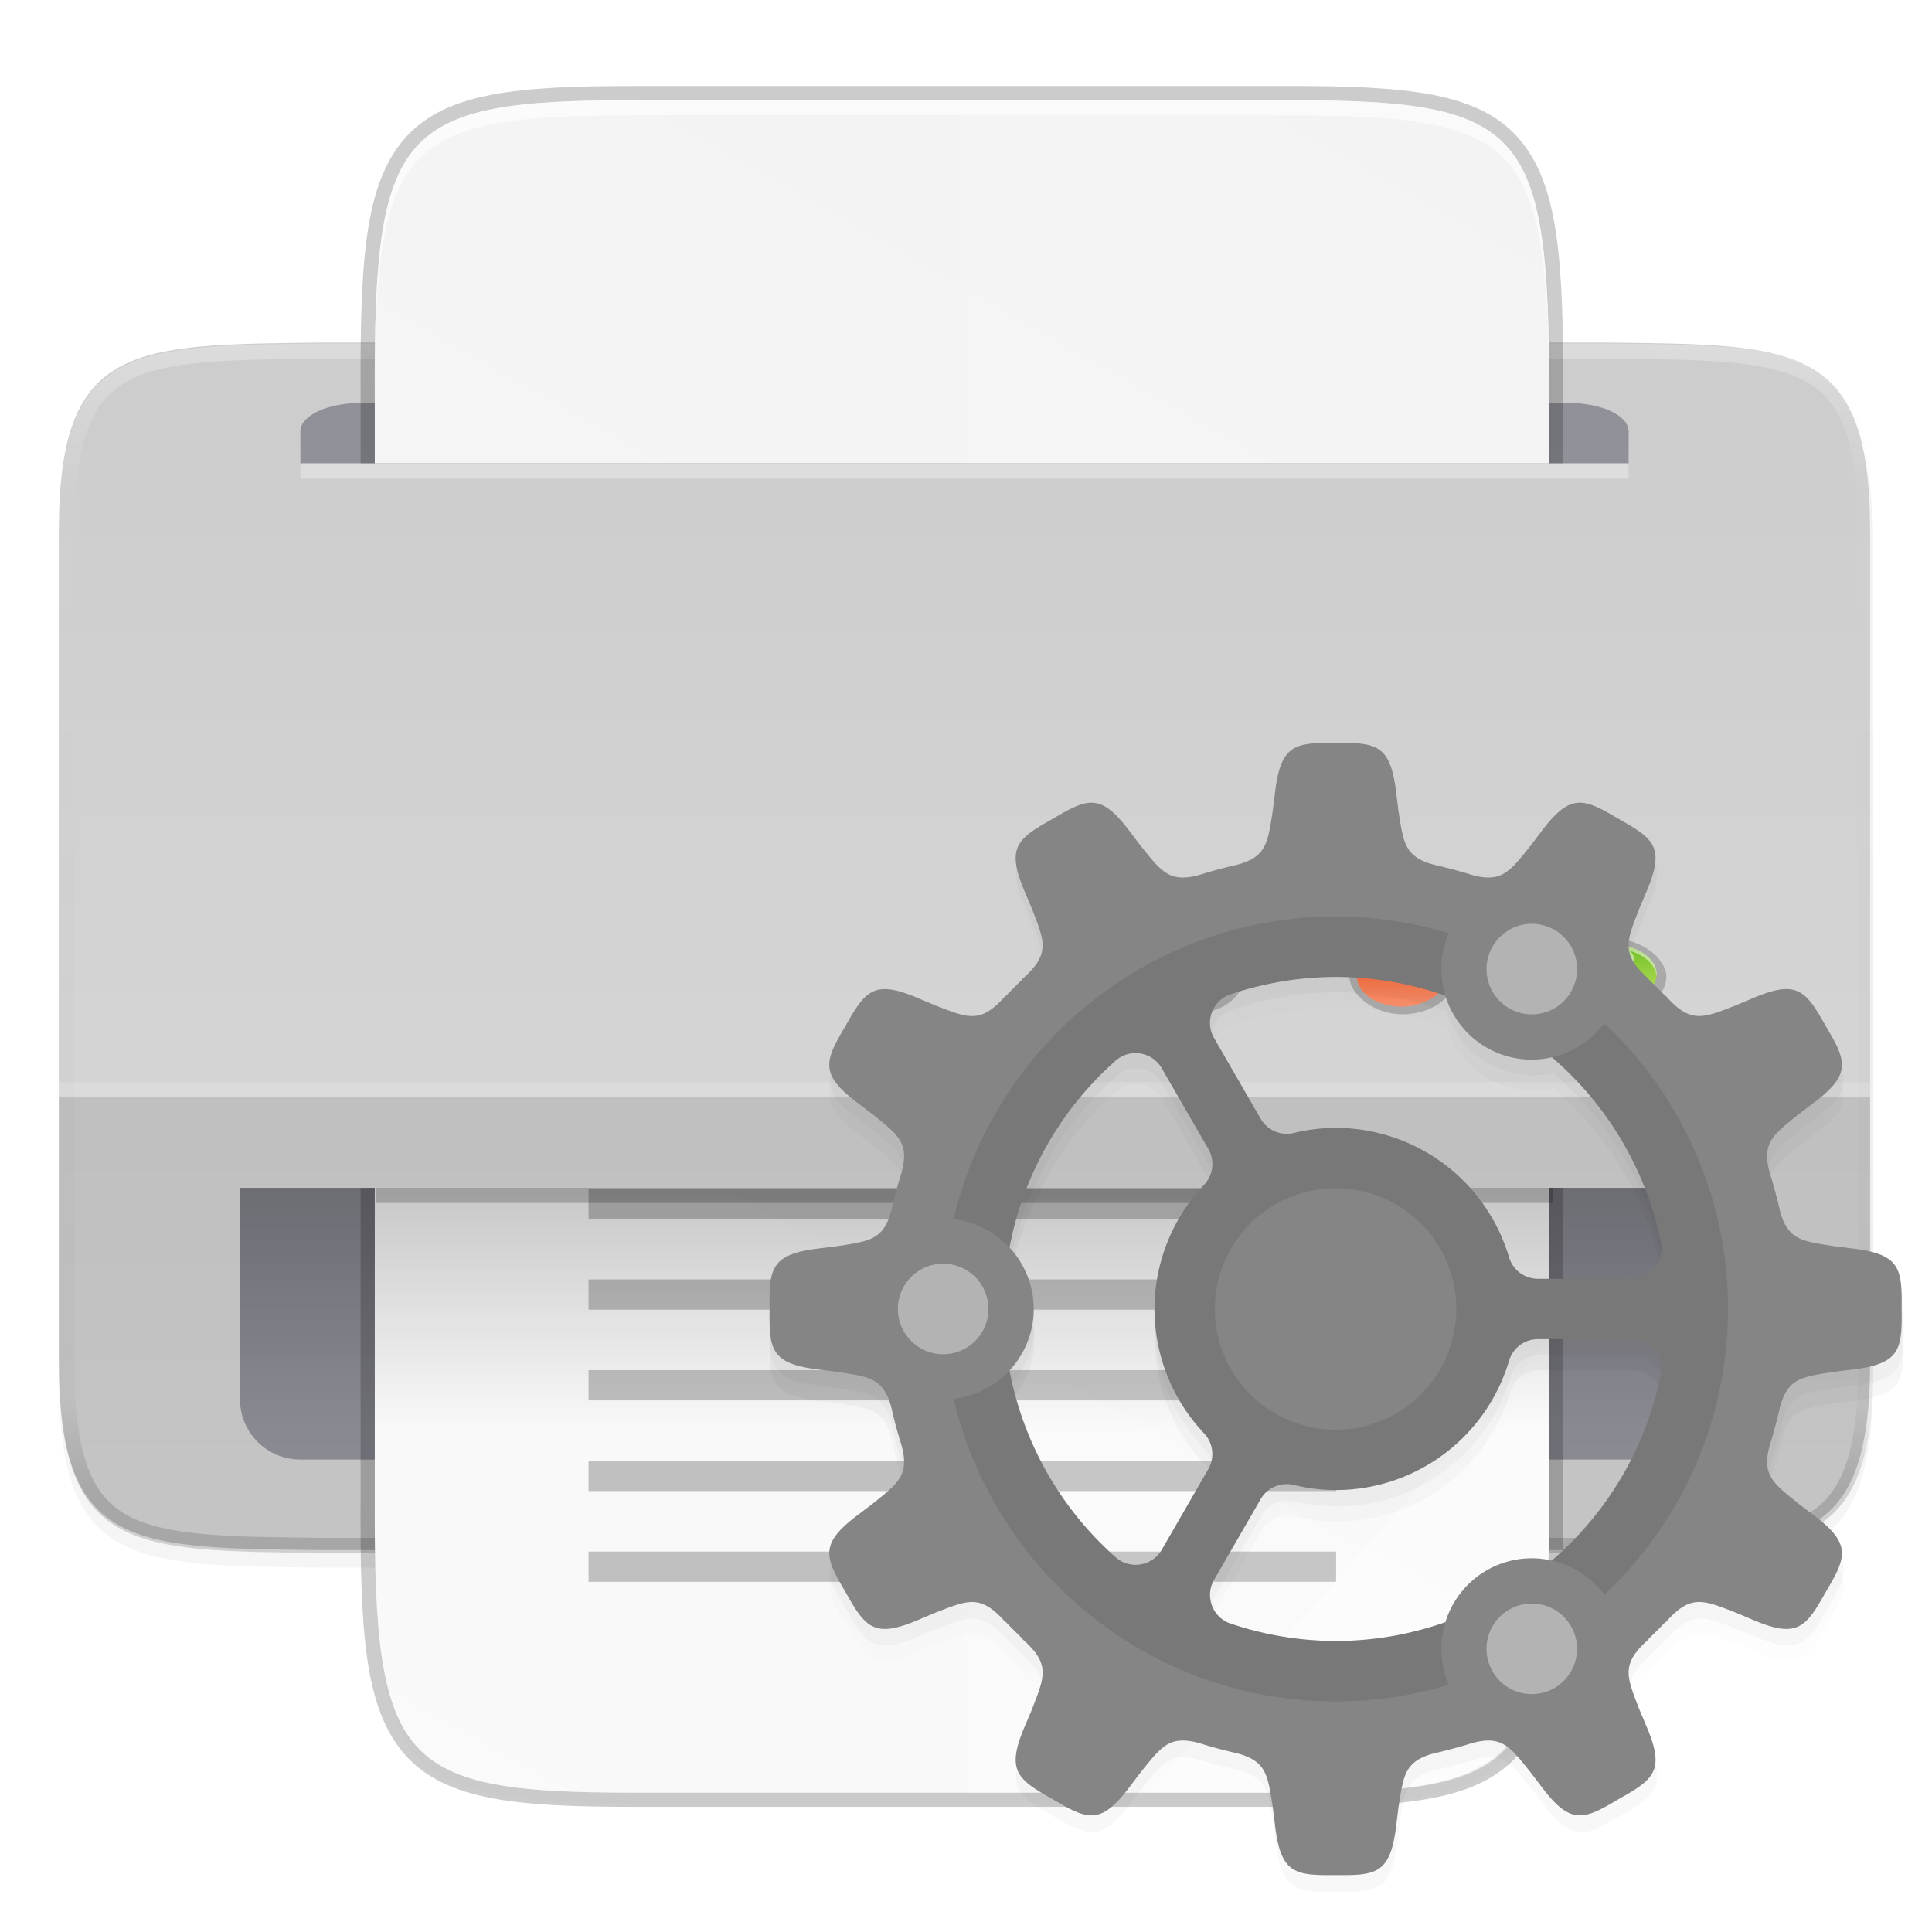 <svg height="256" viewBox="0 0 67.73 67.73" width="256" xmlns="http://www.w3.org/2000/svg" xmlns:xlink="http://www.w3.org/1999/xlink">
  <linearGradient id="linearGradient7073-3" gradientUnits="userSpaceOnUse" x1="33.812" x2="33.812" y1="41.642" y2="50.109">
    <stop offset="0"/>
    <stop offset="1" stop-opacity="0"/>
  </linearGradient>
  <linearGradient id="linearGradient13628-1-2-6" gradientTransform="matrix(.673 0 0 .97 -188.871 -126.058)" gradientUnits="userSpaceOnUse" x1="330" x2="333" y1="79.5" y2="79.5">
    <stop offset="0" stop-color="#f34f17"/>
    <stop offset="1" stop-color="#f8906c"/>
  </linearGradient>
  <linearGradient id="linearGradient13628-1-7-7" gradientTransform="matrix(5.091 0 0 4.889 -1534.545 -551.55)" gradientUnits="userSpaceOnUse" x1="330" x2="333" y1="79.5" y2="79.5">
    <stop offset="0" stop-color="#76c22b"/>
    <stop offset="1" stop-color="#cbe667"/>
  </linearGradient>
  <linearGradient id="linearGradient13628-1-5" gradientTransform="matrix(5.091 0 0 4.889 -1534.545 -551.55)" gradientUnits="userSpaceOnUse" x1="330" x2="333" y1="79.5" y2="79.5">
    <stop offset="0" stop-color="#f22c42"/>
    <stop offset="1" stop-color="#f77e8b"/>
  </linearGradient>
  <linearGradient id="linearGradient4226-3" gradientTransform="matrix(0 -.12 .106 0 4.259 62.846)" gradientUnits="userSpaceOnUse" x1="529.655" x2="-35.31" y1="401.584" y2="119.093">
    <stop offset="0" stop-color="#f2f2f2"/>
    <stop offset="1" stop-color="#f9f9f9"/>
  </linearGradient>
  <filter id="filter4346-5" color-interpolation-filters="sRGB" height="1.022" width="1.026" x="-.013" y="-.011">
    <feGaussianBlur stdDeviation="2.12"/>
  </filter>
  <linearGradient id="linearGradient962-6" gradientUnits="userSpaceOnUse" x1="152" x2="152" y1="76" y2="228">
    <stop offset="0" stop-color="#fff"/>
    <stop offset=".125" stop-color="#fff" stop-opacity=".098"/>
    <stop offset=".925" stop-opacity=".098"/>
    <stop offset="1" stop-opacity=".498"/>
  </linearGradient>
  <clipPath id="clipPath1463-2">
    <path d="m271.999 211.001c0 25-9.783 24.708-35 25h-169.999c-25.217-.292-35 0-35-25v-110.001c0-25 9.783-24.708 35-25h169.999c25.217.292 35 0 35 25z"/>
  </clipPath>
  <linearGradient id="linearGradient1331" gradientUnits="userSpaceOnUse" x1="33.812" x2="33.812" y1="14.127" y2="52.225">
    <stop offset="0" stop-color="#cdcdcd"/>
    <stop offset="1" stop-color="#d9d9d9"/>
  </linearGradient>
  <linearGradient id="linearGradient1347-9" gradientUnits="userSpaceOnUse" x1="156" x2="156" y1="80" y2="232">
    <stop offset="0" stop-color="#fff"/>
    <stop offset=".125" stop-color="#fff" stop-opacity=".098"/>
    <stop offset=".925" stop-color="#fff" stop-opacity=".098"/>
    <stop offset="1" stop-color="#fff" stop-opacity=".498"/>
  </linearGradient>
  <clipPath id="clipPath1337-1">
    <path d="m265.999 205.001c0 25-9.783 24.708-35 25h-157.999c-25.217-.292-35 0-35-25v-98.001c0-25 9.783-24.708 35-25h157.999c25.217.292 35 0 35 25z"/>
  </clipPath>
  <filter id="filter1379" color-interpolation-filters="sRGB" height="1.03" width="1.02" x="-.01" y="-.015">
    <feGaussianBlur stdDeviation=".94"/>
  </filter>
  <filter id="filter932-2" color-interpolation-filters="sRGB" height="1.03" width="1.02" x="-.01" y="-.015">
    <feGaussianBlur stdDeviation="1"/>
  </filter>
  <filter id="filter938-7" color-interpolation-filters="sRGB" height="1.06" width="1.04" x="-.02" y="-.03">
    <feGaussianBlur stdDeviation="2"/>
  </filter>
  <linearGradient id="linearGradient1035" gradientUnits="userSpaceOnUse" x1="78" x2="78" y1="20.001" y2="132.001">
    <stop offset="0" stop-opacity="0"/>
    <stop offset=".5"/>
    <stop offset="1" stop-opacity="0"/>
  </linearGradient>
  <filter id="filter1025" color-interpolation-filters="sRGB" height="1.048" width="1.048" x="-.02" y="-.02">
    <feGaussianBlur stdDeviation="1.5"/>
  </filter>
  <path d="m244.799 171.001c0 25-9.783 24.708-35 25h-169.999c-25.217-.292-35 0-35-25v-110.001c0-25 9.783-24.708 35-25h169.999c25.217.292 35 0 35 25z" filter="url(#filter938-7)" opacity=".2" transform="matrix(.265 0 0 .265 .794 3.015)"/>
  <path d="m244.799 169.001c0 25-9.783 24.708-35 25h-169.999c-25.217-.292-35 0-35-25v-110.001c0-25 9.783-24.708 35-25h169.999c25.217.292 35 0 35 25z" filter="url(#filter932-2)" opacity=".1" transform="matrix(.265 0 0 .265 .794 3.015)"/>
  <path clip-path="url(#clipPath1337-1)" d="m271.999 211.001c0 25-9.783 24.708-35 25h-169.999c-25.217-.292-35 0-35-25v-110.001c0-25 9.783-24.708 35-25h169.999c25.217.292 35 0 35 25z" filter="url(#filter1379)" opacity=".5" stroke="url(#linearGradient1347-9)" stroke-width="4" transform="matrix(.265 0 0 .265 -6.403 -8.097)"/>
  <path d="m65.56 47.728c0 6.614-2.588 6.537-9.26 6.614h-44.977c-6.672-.077-9.26 0-9.26-6.614v-29.103c0-6.614 2.588-6.537 9.26-6.614h44.977c6.672.077 9.26 0 9.26 6.614z" fill="url(#linearGradient1331)"/>
  <path d="m2.064 38.468-0 9.26c-0 6.614 2.588 6.537 9.26 6.614h44.976c6.672-.077 9.26 0 9.26-6.614l0-9.26z" opacity=".1"/>
  <path clip-path="url(#clipPath1463-2)" d="m271.999 211.001c0 25-9.783 24.708-35 25h-169.999c-25.217-.292-35 0-35-25v-110.001c0-25 9.783-24.708 35-25h169.999c25.217.292 35 0 35 25z" fill="none" opacity=".3" stroke="url(#linearGradient962-6)" stroke-width="4" transform="matrix(.265 0 0 .265 -6.403 -8.097)"/>
  <path d="m12.646 14.127h42.331c1.173 0 2.117.442 2.117.992v.132.992h-46.564v-.992-.132c0-.55.944-.992 2.117-.992z" fill="#000021" opacity=".3"/>
  <path d="m8.413 41.642h50.798v2.117 5.291c0 1.173-.944 2.117-2.117 2.117h-46.564c-1.173 0-2.117-.944-2.117-2.117v-5.291z" fill="#000021" opacity=".3"/>
  <path d="m2.064 37.938h63.497v.529h-63.497z" fill="#fff" opacity=".15"/>
  <path d="m10.53 16.244h46.564v.529h-46.564z" fill="#fff" opacity=".3"/>
  <path d="m81.072 2.883c-31.207 0-34.563 3.63-34.41 39.039v8.078h155.605v-8.078c0-35.41-3.203-39.039-34.41-39.039zm-34.41 143.117v42.105c-.153 35.41 3.203 39.039 34.41 39.039h86.785c31.207 0 33.598-3.641 34.41-39.039v-42.105z" filter="url(#filter4346-5)" opacity=".1" transform="matrix(.265 0 0 .265 .794 3.015)"/>
  <rect height="2.646" opacity=".2" rx="2.469" ry="1.764" width="3.704" x="54.713" y="32.912"/>
  <path d="m22.243 3.015c-2.074 0-3.698.057-5.004.305-1.306.248-2.317.706-3.032 1.514-1.43 1.616-1.586 4.309-1.565 9.009v2.4h42.164v-2.402c0-4.699-.156-7.391-1.58-9.007-.712-.808-1.72-1.266-3.022-1.515-1.303-.248-2.925-.305-4.999-.305zm0 .995h22.961c2.054 0 3.634.063 4.812.288 1.178.225 1.931.592 2.462 1.195 1.063 1.206 1.332 3.679 1.332 8.348v1.905h-40.173v-1.906-.001c-.02-4.668.248-7.139 1.316-8.345.534-.603 1.29-.971 2.472-1.196 1.182-.225 2.764-.288 4.819-.288zm-9.602 37.632v10.875c-.02 4.699.135 7.392 1.565 9.007.715.808 1.727 1.266 3.032 1.514 1.306.248 2.93.305 5.004.305h22.961c2.074 0 3.696-.057 4.999-.305 1.303-.248 2.31-.707 3.022-1.515 1.425-1.616 1.58-4.308 1.58-9.007v-10.875zm.995.498h40.173v10.378c0 4.669-.268 7.142-1.332 8.348-.532.603-1.284.97-2.462 1.195-1.178.225-2.758.288-4.812.288h-22.961c-2.054 0-3.637-.063-4.819-.288-1.182-.225-1.938-.593-2.472-1.196-1.068-1.206-1.336-3.677-1.316-8.345v-.001z" opacity=".2"/>
  <path d="m22.243 3.513c-8.256 0-9.144.96-9.104 10.329v2.402h41.169v-2.402c0-9.368-.847-10.329-9.104-10.329z" fill="url(#linearGradient4226-3)"/>
  <path d="m13.139 41.642v10.875c-.04 9.368.847 10.329 9.104 10.329h22.961c8.256 0 9.104-.96 9.104-10.329v-10.875z" fill="url(#linearGradient4226-3)"/>
  <path d="m22.243 3.513c-8.256 0-9.145.96-9.104 10.329v.53c-.04-9.368.848-10.329 9.104-10.329h22.96c8.256 0 9.104.96 9.104 10.329v-.53c0-9.368-.848-10.329-9.104-10.329z" fill="#fff" opacity=".6"/>
  <path d="m13.139 41.642v10.875c-.04 9.368.848 10.329 9.104 10.329h22.96c8.256 0 8.89-.963 9.104-10.329v-10.875z" fill="#fff" opacity=".2"/>
  <g enable-background="new" fill="#999" opacity=".6" transform="matrix(.234 0 0 .265 -1.832 2.453)">
    <path d="m208 152h-112v-4h112z" opacity="1"/>
    <path d="m208 188h-112v-4h112z" opacity="1"/>
    <path d="m208 176h-112v-4h112z" opacity="1"/>
    <path d="m208 164h-112v-4h112z" opacity="1"/>
    <path d="m208 200h-112v-4h112z" opacity="1"/>
  </g>
  <path d="m33.723 3.513v12.731h20.584v-2.402c0-9.368-.848-10.329-9.104-10.329zm0 38.13v21.204h11.48c8.256 0 8.89-.963 9.104-10.329v-10.875z" fill="#fff" opacity=".1"/>
  <path d="m40.273 62.846 14.035-15.893v5.956c-.012 9.005-.89 9.937-8.929 9.937z" fill="#fff" opacity=".4"/>
  <rect height="2.646" opacity=".2" rx="2.469" ry="1.764" width="3.704" x="39.897" y="32.912"/>
  <g enable-background="new" transform="matrix(.198 0 0 .132 9.207 14.127)">
    <rect fill="url(#linearGradient13628-1-5)" height="16" rx="8" transform="rotate(90)" width="16" x="144" y="-172"/>
    <path d="m164 144c-4.432 0-8 3.568-8 8 0 .169.015.334.025.5.187-3.045 2.062-5.613 4.703-6.797-.456.65-.729 1.439-.729 2.297 0 2.216 1.784 4 4 4s4-1.784 4-4c0-.858-.273-1.647-.729-2.297 2.642 1.184 4.516 3.752 4.703 6.797.01-.166.025-.331.025-.5 0-4.432-3.568-8-8-8z" fill="#fff" opacity=".5"/>
  </g>
  <g enable-background="new" transform="matrix(.198 0 0 .132 24.023 14.101)">
    <rect fill="url(#linearGradient13628-1-7-7)" height="16" rx="8" transform="rotate(90)" width="16" x="144" y="-172"/>
    <path d="m164 144c-4.432 0-8 3.568-8 8 0 .169.015.334.025.5.187-3.045 2.062-5.613 4.703-6.797-.456.65-.729 1.439-.729 2.297 0 2.216 1.784 4 4 4s4-1.784 4-4c0-.858-.273-1.647-.729-2.297 2.642 1.184 4.516 3.752 4.703 6.797.01-.166.025-.331.025-.5 0-4.432-3.568-8-8-8z" fill="#fff" opacity=".5"/>
  </g>
  <rect height="2.646" opacity=".2" rx="2.469" ry="1.764" width="3.704" x="47.305" y="32.912"/>
  <rect fill="url(#linearGradient13628-1-2-6)" height="3.175" rx="1.058" ry="1.587" transform="rotate(90)" width="2.117" x="33.176" y="-50.745"/>
  <path d="m49.157 33.176c-.879 0-1.587.472-1.587 1.058 0 .022.003.044.005.066.037-.403.409-.743.933-.899-.09.086-.145.19-.145.304 0 .293.354.529.794.529s.794-.236.794-.529c0-.113-.054-.218-.145-.304.524.157.896.496.933.899.002-.022.005-.044.005-.066 0-.586-.708-1.058-1.587-1.058z" fill="#fff" opacity=".5"/>
  <path d="m8.413 41.642h50.798v2.117 5.291c0 1.173-.944 2.117-2.117 2.117h-46.564c-1.173 0-2.117-.944-2.117-2.117v-5.291z" fill="url(#linearGradient7073-3)" opacity=".2"/>
  <path d="m13.176 41.642h41.273v.529h-41.273z" opacity=".2"/>
  <path d="m78 3.007c-5.394-.06-7.28.14-8.039 6.662l-.289 2.305c-.666 4.23-.793 6.145-4.795 7.182-.268.06-.536.12-.803.184-.063.013-.119.028-.184.041l.008.002c-1.01.244-2.01.514-3 .809l.01-.012c-.165.057-.316.102-.473.15-.15.046-.3.09-.449.137-4.021 1.128-5.085-.468-7.787-3.811l-1.404-1.852c-1.959-2.634-3.37-3.759-4.873-3.881-.188-.015-.378-.015-.57 0-1.344.105-2.817.93-4.848 2.133-4.701 2.645-6.235 3.76-3.631 9.787l.9 2.141c1.656 4.303 2.518 5.967-1.303 9.305l.102-.023c-.79.749-1.558 1.519-2.307 2.309l.021-.102c-3.337 3.821-5.002 2.959-9.305 1.303l-2.141-.902c-1.884-.814-3.287-1.223-4.408-1.258-2.466-.077-3.561 1.657-5.379 4.889-2.749 4.641-3.521 6.375 1.748 10.293l1.852 1.404c3.343 2.702 4.939 3.766 3.811 7.787-.047.149-.091.299-.137.449-.049.157-.092.307-.148.473l.01-.01c-.294.99-.565 1.99-.809 3l-.002-.008c-.013.065-.028.121-.041.184-.064.267-.124.535-.184.803-1.036 4.002-2.952 4.129-7.182 4.795l-2.305.289c-6.522.759-6.722 2.645-6.662 8.039-.06 5.394.14 7.28 6.662 8.039l2.305.289c4.23.666 6.145.793 7.182 4.795.06.268.12.536.184.803.013.063.028.119.041.184l.002-.008c.244 1.01.514 2.01.809 3l-.012-.01c.057.165.101.316.15.473.046.15.09.3.137.449 1.128 4.021-.468 5.085-3.811 7.787l-1.852 1.404c-5.269 3.918-4.497 5.65-1.748 10.291 2.645 4.701 3.76 6.235 9.787 3.631l2.141-.9c4.303-1.656 5.967-2.518 9.305 1.303l-.023-.102c.749.79 1.519 1.558 2.309 2.307l-.102-.021c3.821 3.337 2.959 5.002 1.303 9.305l-.902 2.141c-2.604 6.027-1.07 7.144 3.631 9.789 4.641 2.749 6.375 3.519 10.293-1.75l1.404-1.852c2.702-3.343 3.766-4.939 7.787-3.811.149.047.299.091.449.137.157.049.307.094.473.15l-.01-.012c.99.294 1.99.565 3 .809l-.008.002c.065.013.121.028.184.041.267.064.535.124.803.184 4.002 1.036 4.129 2.952 4.795 7.182l.289 2.305c.759 6.522 2.645 6.722 8.039 6.662 5.394.06 7.28-.14 8.039-6.662l.289-2.305c.666-4.23.793-6.145 4.795-7.182.268-.06.536-.12.803-.184.063-.013.119-.028.184-.041l-.008-.002c1.01-.244 2.01-.514 3-.809l-.01.012c.165-.057.316-.102.473-.15.15-.046.3-.09.449-.137 4.021-1.128 5.085.468 7.787 3.811l1.404 1.852c3.918 5.269 5.65 4.497 10.291 1.748 4.701-2.645 6.235-3.76 3.631-9.787l-.9-2.141c-1.656-4.302-2.518-5.967 1.303-9.305l-.102.023c.79-.749 1.558-1.519 2.307-2.309l-.021.102c3.337-3.821 5.002-2.959 9.305-1.303l2.141.902c6.027 2.604 7.142 1.07 9.787-3.631 2.749-4.641 3.521-6.375-1.748-10.293l-1.852-1.404c-3.343-2.702-4.939-3.766-3.811-7.787.047-.149.091-.299.137-.449.049-.157.092-.307.148-.473l-.01.01c.294-.99.565-1.99.809-3l.002.008c.013-.065.028-.121.041-.184.064-.267.124-.535.184-.803 1.036-4.002 2.952-4.129 7.182-4.795l2.305-.289c6.522-.759 6.722-2.645 6.662-8.039.06-5.394-.14-7.28-6.662-8.039l-2.305-.289c-4.23-.666-6.145-.793-7.182-4.795-.06-.268-.12-.536-.184-.803-.013-.063-.028-.119-.041-.184l-.002.008c-.244-1.01-.514-2.01-.809-3l.012.01c-.057-.165-.102-.316-.15-.473-.046-.15-.09-.3-.137-.449-1.128-4.021.468-5.085 3.811-7.787l1.852-1.404c5.269-3.918 4.497-5.65 1.748-10.291-1.818-3.232-2.913-4.968-5.379-4.891-1.121.035-2.525.446-4.408 1.26l-2.141.9c-4.302 1.656-5.967 2.518-9.305-1.303l.023.102c-.749-.79-1.519-1.558-2.309-2.307l.102.021c-3.821-3.337-2.959-5.002-1.303-9.305l.902-2.141c2.604-6.027 1.07-7.142-3.631-9.787-2.321-1.374-3.915-2.255-5.418-2.133s-2.916 1.246-4.875 3.881l-1.404 1.852c-2.702 3.343-3.766 4.939-7.787 3.811-.149-.047-.299-.091-.449-.137-.157-.049-.307-.092-.473-.148l.01.01c-.99-.294-1.99-.565-3-.809l.008-.002c-.065-.013-.121-.028-.184-.041-.267-.064-.535-.124-.803-.184-4.002-1.036-4.129-2.952-4.795-7.182l-.289-2.305c-.759-6.522-2.645-6.722-8.039-6.662zm-.012 30.994c.004-0.0.008-0.0.012 0 5.065 0 9.961.875 14.535 2.48a12 12 0 0 0 5.465 6.879 12 12 0 0 0 8.67 1.291c7.203 6.191 12.43 14.704 14.439 24.549.506 2.48-1.389 4.801-3.92 4.801h-12.379c-1.769 0-3.328-1.162-3.834-2.857-3.034-10.177-12.349-17.126-22.967-17.141-1.866.01-3.724.235-5.537.676-1.725.419-3.52-.349-4.408-1.887l-6.18-10.701c-1.263-2.189-.206-4.985 2.189-5.791 4.485-1.51 9.182-2.286 13.914-2.299zm-26.307 10.096c1.361.064 2.596.816 3.277 1.996l6.18 10.701c.885 1.533.657 3.467-.561 4.752-4.213 4.447-6.566 10.332-6.578 16.457.007 6.129 2.355 12.019 6.568 16.471 1.217 1.285 1.445 3.217.561 4.75l-6.162 10.676c-1.265 2.191-4.22 2.672-6.115.996-7.358-6.507-12.254-15.238-14.062-24.74a12 12 0 0 0 3.211-8.154 12 12 0 0 0 -3.213-8.15c1.804-9.506 6.697-18.242 14.057-24.754.78-.69 1.798-1.049 2.838-1zm53.139 37.904h12.328c2.531-0 4.426 2.321 3.92 4.801-2.008 9.839-7.23 18.349-14.428 24.539a12 12 0 0 0 -2.924-.303 12 12 0 0 0 -5.717 1.604 12 12 0 0 0 -5.453 6.861c-4.576 1.612-9.474 2.493-14.543 2.498-.006 0-.013 0-.019 0-4.73-.019-9.425-.801-13.906-2.314-2.392-.808-3.447-3.602-2.186-5.789l6.17-10.688c.888-1.537 2.683-2.306 4.408-1.887 1.814.441 3.674.666 5.541.676 10.621-.011 19.94-6.961 22.975-17.141.506-1.696 2.065-2.858 3.834-2.857z" fill-opacity=".714" filter="url(#filter1025)" opacity=".2" transform="matrix(.265 0 0 .265 26.186 25.781)"/>
  <path d="m78 5.007c-5.394-.06-7.28.14-8.039 6.662l-.289 2.305c-.666 4.23-.793 6.145-4.795 7.182-.268.06-.536.12-.803.184-.063.013-.119.028-.184.041l.008.002c-1.01.244-2.01.514-3 .809l.01-.012c-.165.057-.316.102-.473.15-.15.046-.3.09-.449.137-4.021 1.128-5.085-.468-7.787-3.811l-1.404-1.852c-1.959-2.634-3.37-3.759-4.873-3.881-.188-.015-.378-.015-.57 0-1.344.105-2.817.93-4.848 2.133-4.701 2.645-6.235 3.76-3.631 9.787l.9 2.141c1.656 4.303 2.518 5.967-1.303 9.305l.102-.023c-.79.749-1.558 1.519-2.307 2.309l.021-.102c-3.337 3.821-5.002 2.959-9.305 1.303l-2.141-.902c-1.884-.814-3.287-1.223-4.408-1.258-2.466-.077-3.561 1.657-5.379 4.889-2.749 4.641-3.521 6.375 1.748 10.293l1.852 1.404c3.343 2.702 4.939 3.766 3.811 7.787-.047.149-.091.299-.137.449-.049.157-.092.307-.148.473l.01-.01c-.294.99-.565 1.99-.809 3l-.002-.008c-.013.065-.028.121-.041.184-.064.267-.124.535-.184.803-1.036 4.002-2.952 4.129-7.182 4.795l-2.305.289c-6.522.759-6.722 2.645-6.662 8.039-.06 5.394.14 7.28 6.662 8.039l2.305.289c4.23.666 6.145.793 7.182 4.795.06.268.12.536.184.803.013.063.028.119.041.184l.002-.008c.244 1.01.514 2.01.809 3l-.012-.01c.057.165.101.316.15.473.046.15.09.3.137.449 1.128 4.021-.468 5.085-3.811 7.787l-1.852 1.404c-5.269 3.918-4.497 5.65-1.748 10.291 2.645 4.701 3.76 6.235 9.787 3.631l2.141-.9c4.303-1.656 5.967-2.518 9.305 1.303l-.023-.102c.749.79 1.519 1.558 2.309 2.307l-.102-.021c3.821 3.337 2.959 5.002 1.303 9.305l-.902 2.141c-2.604 6.027-1.07 7.144 3.631 9.789 4.641 2.749 6.375 3.519 10.293-1.75l1.404-1.852c2.702-3.343 3.766-4.939 7.787-3.811.149.047.299.091.449.137.157.049.307.094.473.15l-.01-.012c.99.294 1.99.565 3 .809l-.008.002c.065.013.121.028.184.041.267.064.535.124.803.184 4.002 1.036 4.129 2.952 4.795 7.182l.289 2.305c.759 6.522 2.645 6.722 8.039 6.662 5.394.06 7.28-.14 8.039-6.662l.289-2.305c.666-4.23.793-6.145 4.795-7.182.268-.06.536-.12.803-.184.063-.013.119-.028.184-.041l-.008-.002c1.01-.244 2.01-.514 3-.809l-.01.012c.165-.057.316-.102.473-.15.15-.046.3-.09.449-.137 4.021-1.128 5.085.468 7.787 3.811l1.404 1.852c3.918 5.269 5.65 4.497 10.291 1.748 4.701-2.645 6.235-3.76 3.631-9.787l-.9-2.141c-1.656-4.302-2.518-5.967 1.303-9.305l-.102.023c.79-.749 1.558-1.519 2.307-2.309l-.021.102c3.337-3.821 5.002-2.959 9.305-1.303l2.141.902c6.027 2.604 7.142 1.07 9.787-3.631 2.749-4.641 3.521-6.375-1.748-10.293l-1.852-1.404c-3.343-2.702-4.939-3.766-3.811-7.787.047-.149.091-.299.137-.449.049-.157.092-.307.148-.473l-.01.01c.294-.99.565-1.99.809-3l.002.008c.013-.065.028-.121.041-.184.064-.267.124-.535.184-.803 1.036-4.002 2.952-4.129 7.182-4.795l2.305-.289c6.522-.759 6.722-2.645 6.662-8.039.06-5.394-.14-7.28-6.662-8.039l-2.305-.289c-4.23-.666-6.145-.793-7.182-4.795-.06-.268-.12-.536-.184-.803-.013-.063-.028-.119-.041-.184l-.002.008c-.244-1.01-.514-2.01-.809-3l.012.01c-.057-.165-.102-.316-.15-.473-.046-.15-.09-.3-.137-.449-1.128-4.021.468-5.085 3.811-7.787l1.852-1.404c5.269-3.918 4.497-5.65 1.748-10.291-1.818-3.232-2.913-4.968-5.379-4.891-1.121.035-2.525.446-4.408 1.26l-2.141.9c-4.302 1.656-5.967 2.518-9.305-1.303l.023.102c-.749-.79-1.519-1.558-2.309-2.307l.102.021c-3.821-3.337-2.959-5.002-1.303-9.305l.902-2.141c2.604-6.027 1.07-7.142-3.631-9.787-2.321-1.374-3.915-2.255-5.418-2.133s-2.916 1.246-4.875 3.881l-1.404 1.852c-2.702 3.343-3.766 4.939-7.787 3.811-.149-.047-.299-.091-.449-.137-.157-.049-.307-.092-.473-.148l.01.01c-.99-.294-1.99-.565-3-.809l.008-.002c-.065-.013-.121-.028-.184-.041-.267-.064-.535-.124-.803-.184-4.002-1.036-4.129-2.952-4.795-7.182l-.289-2.305c-.759-6.522-2.645-6.722-8.039-6.662zm-.012 30.994c.004-0.0.008-0.0.012 0 5.065 0 9.961.875 14.535 2.48a12 12 0 0 0 5.465 6.879 12 12 0 0 0 8.67 1.291c7.203 6.191 12.43 14.704 14.439 24.549.506 2.48-1.389 4.801-3.92 4.801h-12.379c-1.769 0-3.328-1.162-3.834-2.857-3.034-10.177-12.349-17.126-22.967-17.141-1.866.01-3.724.235-5.537.676-1.725.419-3.52-.349-4.408-1.887l-6.18-10.701c-1.263-2.189-.206-4.985 2.189-5.791 4.485-1.51 9.182-2.286 13.914-2.299zm-26.307 10.096c1.361.064 2.596.816 3.277 1.996l6.18 10.701c.885 1.533.657 3.467-.561 4.752-4.213 4.447-6.566 10.332-6.578 16.457.007 6.129 2.355 12.019 6.568 16.471 1.217 1.285 1.445 3.217.561 4.75l-6.162 10.676c-1.265 2.191-4.22 2.672-6.115.996-7.358-6.507-12.254-15.238-14.062-24.74a12 12 0 0 0 3.211-8.154 12 12 0 0 0 -3.213-8.15c1.804-9.506 6.697-18.242 14.057-24.754.78-.69 1.798-1.049 2.838-1zm53.139 37.904h12.328c2.531-0 4.426 2.321 3.92 4.801-2.008 9.839-7.23 18.349-14.428 24.539a12 12 0 0 0 -2.924-.303 12 12 0 0 0 -5.717 1.604 12 12 0 0 0 -5.453 6.861c-4.576 1.612-9.474 2.493-14.543 2.498-.006 0-.013 0-.019 0-4.73-.019-9.425-.801-13.906-2.314-2.392-.808-3.447-3.602-2.186-5.789l6.17-10.688c.888-1.537 2.683-2.306 4.408-1.887 1.814.441 3.674.666 5.541.676 10.621-.011 19.94-6.961 22.975-17.141.506-1.696 2.065-2.858 3.834-2.857z" fill="url(#linearGradient1035)" filter="url(#filter1025)" opacity=".2" transform="matrix(.265 0 0 .265 26.186 25.781)"/>
  <g stroke-width=".265">
    <path d="m46.822 26.048c-1.427-.016-1.926.037-2.127 1.763l-.076.61c-.176 1.119-.21 1.626-1.269 1.9-.071.016-.142.032-.212.049-.017.003-.031.007-.049.011l.002.001c-.267.065-.532.136-.794.214l.003-.003c-.044.015-.084.027-.125.04-.04.012-.079.024-.119.036-1.064.298-1.345-.124-2.06-1.008l-.372-.49c-.518-.697-.892-.994-1.289-1.027-.05-.004-.1-.004-.151 0-.356.028-.745.246-1.283.564-1.244.7-1.65.995-.961 2.589l.238.566c.438 1.138.666 1.579-.345 2.462l.027-.006c-.209.198-.412.402-.61.611l.006-.027c-.883 1.011-1.323.783-2.462.345l-.566-.239c-.498-.215-.87-.324-1.166-.333-.652-.02-.942.438-1.423 1.293-.727 1.228-.931 1.687.462 2.723l.49.372c.884.715 1.307.996 1.008 2.06-.012.04-.024.079-.036.119-.013.041-.024.081-.039.125l.003-.003c-.078.262-.149.526-.214.794l-.001-.002c-.003.017-.007.032-.011.049-.017.071-.033.141-.049.212-.274 1.059-.781 1.092-1.9 1.269l-.61.076c-1.725.201-1.778.7-1.763 2.127-.016 1.427.037 1.926 1.763 2.127l.61.076c1.119.176 1.626.21 1.9 1.269.016.071.032.142.049.212.003.017.007.031.011.049l.001-.002c.064.267.136.532.214.794l-.003-.003c.015.044.027.084.04.125.012.04.024.079.036.119.298 1.064-.124 1.345-1.008 2.06l-.49.372c-1.394 1.037-1.19 1.495-.462 2.723.7 1.244.995 1.65 2.589.961l.566-.238c1.138-.438 1.579-.666 2.462.345l-.006-.027c.198.209.402.412.611.61l-.027-.006c1.011.883.783 1.323.345 2.462l-.239.566c-.689 1.595-.283 1.89.961 2.59 1.228.727 1.687.931 2.723-.463l.372-.49c.715-.884.996-1.307 2.06-1.008.04.012.079.024.119.036.041.013.081.025.125.04l-.003-.003c.262.078.526.149.794.214l-.002.001c.017.003.032.007.049.011.071.017.141.033.212.049 1.059.274 1.092.781 1.269 1.9l.076.61c.201 1.725.7 1.778 2.127 1.763 1.427.016 1.926-.037 2.127-1.763l.076-.61c.176-1.119.21-1.626 1.269-1.9.071-.016.142-.032.212-.049.017-.003.031-.007.049-.011l-.002-.001c.267-.065.532-.136.794-.214l-.003.003c.044-.015.084-.027.125-.04.04-.012.079-.024.119-.036 1.064-.298 1.345.124 2.06 1.008l.372.49c1.037 1.394 1.495 1.19 2.723.462 1.244-.7 1.65-.995.961-2.589l-.238-.566c-.438-1.138-.666-1.579.345-2.462l-.027.006c.209-.198.412-.402.61-.611l-.006.027c.883-1.011 1.323-.783 2.462-.345l.566.239c1.595.689 1.89.283 2.589-.961.727-1.228.931-1.687-.462-2.723l-.49-.372c-.884-.715-1.307-.996-1.008-2.06.012-.04.024-.079.036-.119.013-.041.024-.081.039-.125l-.003.003c.078-.262.149-.526.214-.794l.001.002c.003-.017.007-.032.011-.049.017-.071.033-.141.049-.212.274-1.059.781-1.092 1.9-1.269l.61-.076c1.725-.201 1.778-.7 1.763-2.127.016-1.427-.037-1.926-1.763-2.127l-.61-.076c-1.119-.176-1.626-.21-1.9-1.269-.016-.071-.032-.142-.049-.212-.003-.017-.007-.031-.011-.049l-.001.002c-.064-.267-.136-.532-.214-.794l.003.003c-.015-.044-.027-.084-.04-.125-.012-.04-.024-.079-.036-.119-.298-1.064.124-1.345 1.008-2.06l.49-.372c1.394-1.037 1.19-1.495.462-2.723-.481-.855-.771-1.314-1.423-1.294-.297.009-.668.118-1.166.333l-.566.238c-1.138.438-1.579.666-2.462-.345l.006.027c-.198-.209-.402-.412-.611-.61l.027.006c-1.011-.883-.783-1.323-.345-2.462l.239-.566c.689-1.595.283-1.89-.961-2.589-.614-.364-1.036-.597-1.433-.564-.398.032-.771.33-1.29 1.027l-.372.49c-.715.884-.996 1.307-2.06 1.008-.04-.012-.079-.024-.119-.036-.041-.013-.081-.024-.125-.039l.003.003c-.262-.078-.526-.149-.794-.214l.002-.001c-.017-.003-.032-.007-.049-.011-.071-.017-.141-.033-.212-.049-1.059-.274-1.092-.781-1.269-1.9l-.076-.61c-.201-1.725-.7-1.778-2.127-1.763zm-.003 8.2c.001-0.0.002-0.0.003 0 1.34 0 2.635.231 3.846.656a3.175 3.175 0 0 0 1.446 1.82 3.175 3.175 0 0 0 2.294.342c1.906 1.638 3.289 3.89 3.82 6.495.134.656-.367 1.27-1.037 1.27h-3.275c-.468 0-.881-.307-1.014-.756-.803-2.692-3.267-4.531-6.076-4.535-.494.003-.985.062-1.465.179-.456.111-.931-.092-1.166-.499l-1.635-2.831c-.334-.579-.054-1.319.579-1.532 1.187-.399 2.429-.605 3.681-.608zm-6.96 2.671c.36.017.687.216.867.528l1.635 2.831c.234.406.174.917-.148 1.257-1.115 1.176-1.737 2.733-1.74 4.354.002 1.621.623 3.18 1.738 4.358.322.34.382.851.148 1.257l-1.63 2.824c-.335.58-1.117.707-1.618.264-1.947-1.722-3.242-4.032-3.721-6.546a3.175 3.175 0 0 0 .85-2.157 3.175 3.175 0 0 0 -.85-2.156c.477-2.515 1.772-4.826 3.719-6.549.206-.183.476-.277.751-.265zm14.059 10.028h3.262c.67-0 1.171.614 1.037 1.27-.531 2.603-1.913 4.855-3.817 6.492a3.175 3.175 0 0 0 -.774-.08 3.175 3.175 0 0 0 -1.512.424 3.175 3.175 0 0 0 -1.443 1.815c-1.211.427-2.507.659-3.848.661-.002 0-.003 0-.005 0-1.251-.005-2.494-.212-3.679-.612-.633-.214-.912-.953-.578-1.532l1.632-2.828c.235-.407.71-.61 1.166-.499.48.117.972.176 1.466.179 2.81-.003 5.275-1.842 6.078-4.535.134-.449.546-.756 1.014-.756z" fill="#858585"/>
    <path d="m46.822 32.131c-6.511 0-11.965 4.53-13.391 10.608a3.175 3.175 0 0 1 1.958.994c.477-2.515 1.772-4.826 3.719-6.549.206-.183.476-.277.751-.265.36.017.687.216.867.528l1.635 2.831c.234.406.174.917-.148 1.257-1.115 1.176-1.737 2.733-1.74 4.354.002 1.621.623 3.18 1.738 4.358.322.34.382.851.148 1.257l-1.63 2.824c-.335.58-1.117.707-1.618.264-1.947-1.722-3.242-4.032-3.721-6.546a3.175 3.175 0 0 1 -1.958.994c1.426 6.077 6.88 10.607 13.39 10.607 1.38 0 2.712-.205 3.969-.584a3.175 3.175 0 0 1 -.12-2.194c-1.211.427-2.507.659-3.848.661-.002 0-.003 0-.005 0-1.251-.005-2.494-.212-3.679-.612-.633-.214-.912-.953-.578-1.532l1.632-2.828c.235-.407.71-.61 1.166-.499.48.117.972.176 1.466.179 2.81-.003 5.275-1.842 6.078-4.535.134-.449.546-.756 1.014-.756h3.262c.67-0 1.171.614 1.037 1.27-.531 2.603-1.913 4.855-3.817 6.492a3.175 3.175 0 0 1 1.845 1.197c2.667-2.51 4.335-6.069 4.335-10.018 0-3.95-1.669-7.509-4.337-10.019a3.175 3.175 0 0 1 -1.835 1.196c1.906 1.638 3.289 3.89 3.82 6.495.134.656-.367 1.27-1.037 1.27h-3.275c-.468 0-.881-.307-1.014-.756-.803-2.692-3.267-4.531-6.076-4.535-.494.003-.985.062-1.465.179-.456.111-.931-.092-1.166-.499l-1.635-2.831c-.334-.579-.054-1.319.579-1.532 1.187-.399 2.429-.605 3.681-.608.001-0.0.002-0.0.003 0 1.34 0 2.635.231 3.846.656a3.175 3.175 0 0 1 .121-2.189c-1.256-.378-2.588-.583-3.967-.583zm0 9.525a4.233 4.233 0 0 1 4.233 4.233 4.233 4.233 0 0 1 -4.233 4.233 4.233 4.233 0 0 1 -4.233-4.233 4.233 4.233 0 0 1 4.233-4.233z" opacity=".1"/>
    <path d="m53.626 32.388a1.587 1.587 0 0 0 -1.3.792 1.587 1.587 0 0 0 .581 2.168 1.587 1.587 0 0 0 2.168-.581 1.587 1.587 0 0 0 -.581-2.169 1.587 1.587 0 0 0 -.869-.211zm-20.562 11.913a1.587 1.587 0 0 0 -1.587 1.587 1.587 1.587 0 0 0 1.587 1.587 1.587 1.587 0 0 0 1.587-1.587 1.587 1.587 0 0 0 -1.587-1.587zm20.599 11.915a1.587 1.587 0 0 0 -.757.212 1.587 1.587 0 0 0 -.581 2.168 1.587 1.587 0 0 0 2.168.581 1.587 1.587 0 0 0 .581-2.168 1.587 1.587 0 0 0 -1.412-.793z" fill="#b3b3b3"/>
  </g>
</svg>
